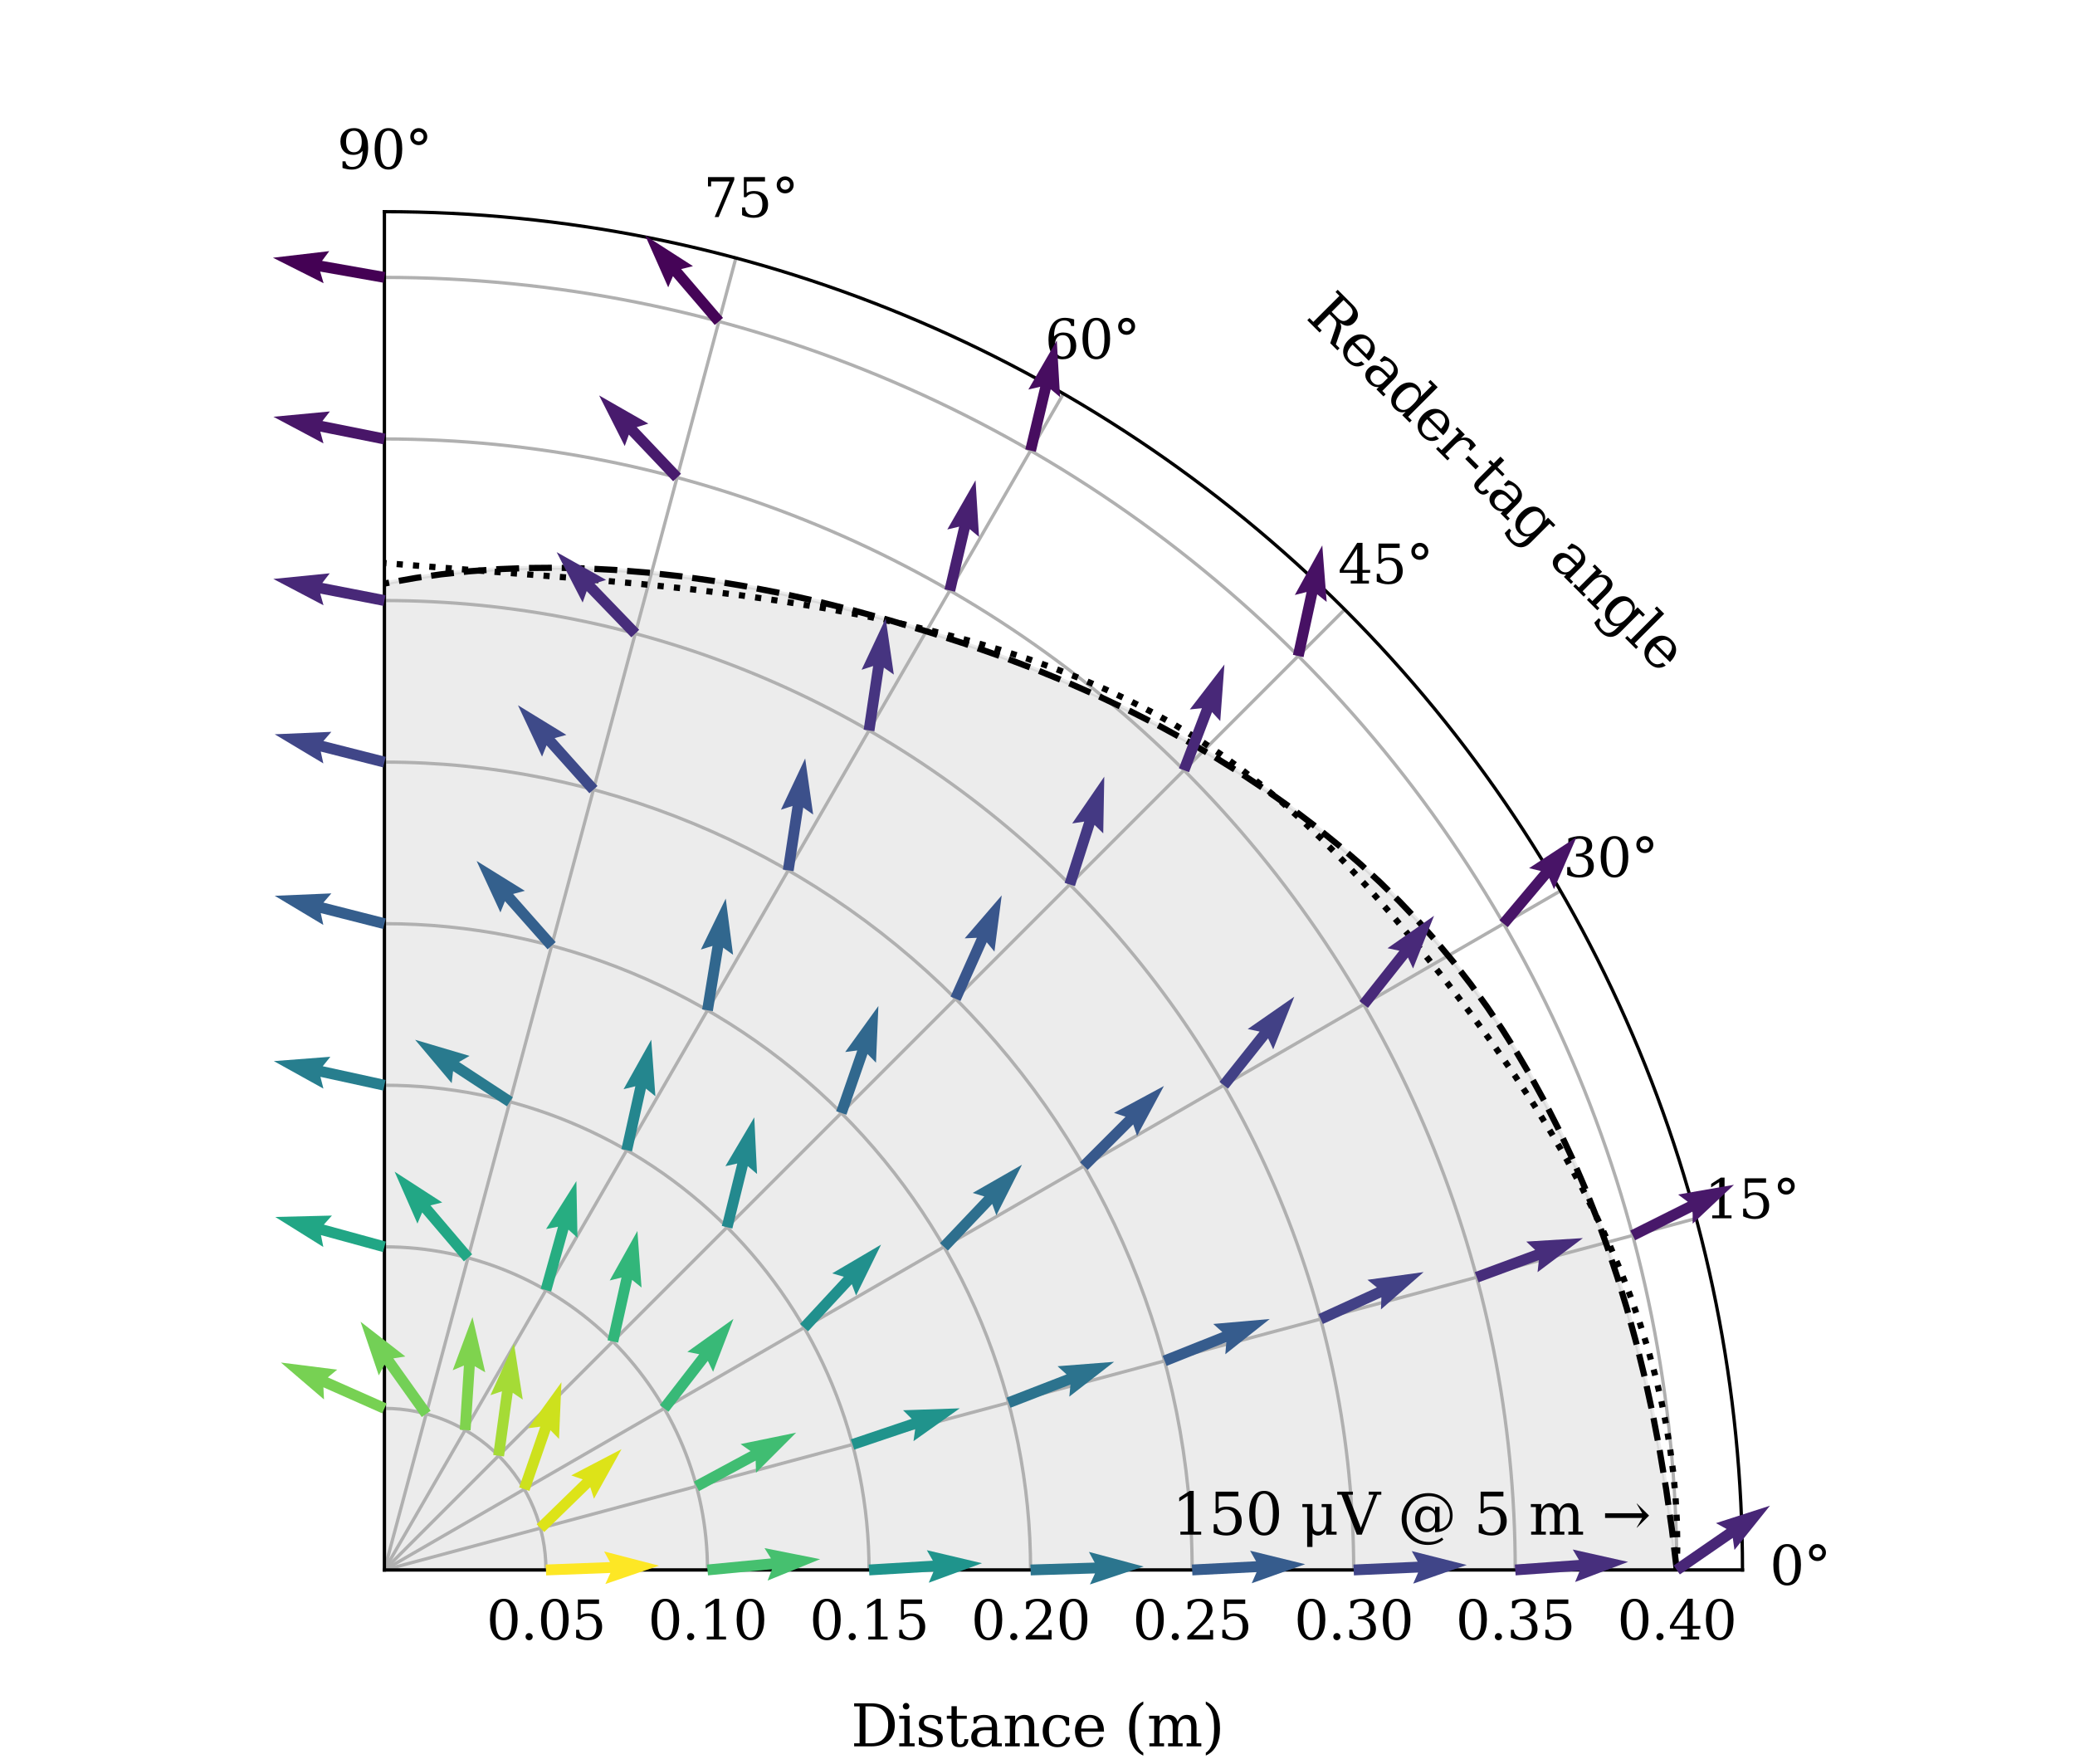 <?xml version="1.0" encoding="utf-8" standalone="no"?>
<!DOCTYPE svg PUBLIC "-//W3C//DTD SVG 1.1//EN"
  "http://www.w3.org/Graphics/SVG/1.1/DTD/svg11.dtd">
<svg xmlns:xlink="http://www.w3.org/1999/xlink" width="504pt" height="428.4pt" viewBox="0 0 504 428.4" xmlns="http://www.w3.org/2000/svg" version="1.1">
 <defs>
  <style type="text/css">*{stroke-linejoin: round; stroke-linecap: butt}</style>
 </defs>
 <g id="figure_1">
  <g id="patch_1">
   <path d="M 0 428.4 
L 504 428.4 
L 504 0 
L 0 0 
L 0 428.4 
z
" style="fill: none"/>
  </g>
  <g id="axes_1">
   <g id="patch_2">
    <path d="M 423.234 381.276 
C 423.234 293.823 388.456 209.863 326.618 148.024 
C 264.779 86.186 180.819 51.408 93.366 51.408 
L 93.366 381.276 
C 93.366 381.276 93.366 381.276 93.366 381.276 
C 93.366 381.276 93.366 381.276 93.366 381.276 
L 423.234 381.276 
z
" style="fill: none"/>
   </g>
   <g id="PolyCollection_1">
    <defs>
     <path id="m077f889577" d="M 407.274 -47.124 
L 93.366 -47.124 
L 93.366 -47.124 
L 93.366 -47.124 
L 93.366 -47.124 
L 93.366 -47.124 
L 93.366 -47.124 
L 93.366 -47.124 
L 93.366 -47.124 
L 93.366 -47.124 
L 93.366 -47.124 
L 93.366 -47.124 
L 93.366 -47.124 
L 93.366 -47.124 
L 93.366 -47.124 
L 93.366 -47.124 
L 93.366 -47.124 
L 93.366 -47.124 
L 93.366 -47.124 
L 93.366 -47.124 
L 93.366 -47.124 
L 93.366 -47.124 
L 93.366 -47.124 
L 93.366 -47.124 
L 93.366 -47.124 
L 93.366 -47.124 
L 93.366 -47.124 
L 93.366 -47.124 
L 93.366 -47.124 
L 93.366 -47.124 
L 93.366 -47.124 
L 93.366 -47.124 
L 93.366 -47.124 
L 93.366 -47.124 
L 93.366 -47.124 
L 93.366 -47.124 
L 93.366 -47.124 
L 93.366 -47.124 
L 93.366 -47.124 
L 93.366 -47.124 
L 93.366 -47.124 
L 93.366 -47.124 
L 93.366 -47.124 
L 93.366 -47.124 
L 93.366 -47.124 
L 93.366 -47.124 
L 93.366 -47.124 
L 93.366 -47.124 
L 93.366 -47.124 
L 93.366 -47.124 
L 93.366 -47.124 
L 93.366 -47.124 
L 93.366 -47.124 
L 93.366 -47.124 
L 93.366 -47.124 
L 93.366 -47.124 
L 93.366 -47.124 
L 93.366 -47.124 
L 93.366 -47.124 
L 93.366 -47.124 
L 93.366 -47.124 
L 93.366 -47.124 
L 93.366 -47.124 
L 93.366 -47.124 
L 93.366 -47.124 
L 93.366 -47.124 
L 93.366 -47.124 
L 93.366 -47.124 
L 93.366 -47.124 
L 93.366 -47.124 
L 93.366 -47.124 
L 93.366 -47.124 
L 93.366 -47.124 
L 93.366 -47.124 
L 93.366 -47.124 
L 93.366 -47.124 
L 93.366 -47.124 
L 93.366 -47.124 
L 93.366 -47.124 
L 93.366 -47.124 
L 93.366 -47.124 
L 93.366 -47.124 
L 93.366 -47.124 
L 93.366 -47.124 
L 93.366 -47.124 
L 93.366 -47.124 
L 93.366 -47.124 
L 93.366 -47.124 
L 93.366 -47.124 
L 93.366 -47.124 
L 93.366 -47.124 
L 93.366 -47.124 
L 93.366 -47.124 
L 93.366 -47.124 
L 93.366 -47.124 
L 93.366 -47.124 
L 93.366 -47.124 
L 93.366 -47.124 
L 93.366 -47.124 
L 93.366 -47.124 
L 93.366 -47.124 
L 93.366 -47.124 
L 93.366 -47.124 
L 93.366 -47.124 
L 93.366 -47.124 
L 93.366 -47.124 
L 93.366 -47.124 
L 93.366 -47.124 
L 93.366 -47.124 
L 93.366 -47.124 
L 93.366 -47.124 
L 93.366 -47.124 
L 93.366 -47.124 
L 93.366 -47.124 
L 93.366 -47.124 
L 93.366 -47.124 
L 93.366 -47.124 
L 93.366 -47.124 
L 93.366 -47.124 
L 93.366 -47.124 
L 93.366 -47.124 
L 93.366 -47.124 
L 93.366 -47.124 
L 93.366 -47.124 
L 93.366 -47.124 
L 93.366 -47.124 
L 93.366 -47.124 
L 93.366 -47.124 
L 93.366 -47.124 
L 93.366 -47.124 
L 93.366 -47.124 
L 93.366 -47.124 
L 93.366 -47.124 
L 93.366 -47.124 
L 93.366 -47.124 
L 93.366 -47.124 
L 93.366 -47.124 
L 93.366 -47.124 
L 93.366 -47.124 
L 93.366 -47.124 
L 93.366 -47.124 
L 93.366 -47.124 
L 93.366 -47.124 
L 93.366 -47.124 
L 93.366 -47.124 
L 93.366 -47.124 
L 93.366 -47.124 
L 93.366 -47.124 
L 93.366 -47.124 
L 93.366 -47.124 
L 93.366 -47.124 
L 93.366 -47.124 
L 93.366 -47.124 
L 93.366 -47.124 
L 93.366 -47.124 
L 93.366 -47.124 
L 93.366 -47.124 
L 93.366 -47.124 
L 93.366 -47.124 
L 93.366 -47.124 
L 93.366 -47.124 
L 93.366 -47.124 
L 93.366 -47.124 
L 93.366 -47.124 
L 93.366 -47.124 
L 93.366 -47.124 
L 93.366 -47.124 
L 93.366 -47.124 
L 93.366 -47.124 
L 93.366 -47.124 
L 93.366 -47.124 
L 93.366 -47.124 
L 93.366 -47.124 
L 93.366 -47.124 
L 93.366 -47.124 
L 93.366 -47.124 
L 93.366 -47.124 
L 93.366 -47.124 
L 93.366 -47.124 
L 93.366 -47.124 
L 93.366 -47.124 
L 93.366 -47.124 
L 93.366 -47.124 
L 93.366 -47.124 
L 93.366 -47.124 
L 93.366 -47.124 
L 93.366 -47.124 
L 93.366 -47.124 
L 93.366 -47.124 
L 93.366 -47.124 
L 93.366 -47.124 
L 93.366 -47.124 
L 93.366 -47.124 
L 93.366 -47.124 
L 93.366 -47.124 
L 93.366 -47.124 
L 93.366 -47.124 
L 93.366 -47.124 
L 93.366 -47.124 
L 93.366 -47.124 
L 93.366 -47.124 
L 93.366 -47.124 
L 93.366 -47.124 
L 93.366 -47.124 
L 93.366 -47.124 
L 93.366 -47.124 
L 93.366 -47.124 
L 93.366 -47.124 
L 93.366 -47.124 
L 93.366 -47.124 
L 93.366 -47.124 
L 93.366 -47.124 
L 93.366 -47.124 
L 93.366 -47.124 
L 93.366 -47.124 
L 93.366 -47.124 
L 93.366 -47.124 
L 93.366 -47.124 
L 93.366 -47.124 
L 93.366 -47.124 
L 93.366 -47.124 
L 93.366 -47.124 
L 93.366 -47.124 
L 93.366 -47.124 
L 93.366 -47.124 
L 93.366 -47.124 
L 93.366 -47.124 
L 93.366 -47.124 
L 93.366 -47.124 
L 93.366 -47.124 
L 93.366 -47.124 
L 93.366 -47.124 
L 93.366 -47.124 
L 93.366 -47.124 
L 93.366 -47.124 
L 93.366 -47.124 
L 93.366 -47.124 
L 93.366 -47.124 
L 93.366 -47.124 
L 93.366 -47.124 
L 93.366 -47.124 
L 93.366 -47.124 
L 93.366 -47.124 
L 93.366 -47.124 
L 93.366 -47.124 
L 93.366 -47.124 
L 93.366 -47.124 
L 93.366 -47.124 
L 93.366 -47.124 
L 93.366 -47.124 
L 93.366 -47.124 
L 93.366 -47.124 
L 93.366 -47.124 
L 93.366 -47.124 
L 93.366 -47.124 
L 93.366 -47.124 
L 93.366 -47.124 
L 93.366 -47.124 
L 93.366 -47.124 
L 93.366 -47.124 
L 93.366 -47.124 
L 93.366 -47.124 
L 93.366 -47.124 
L 93.366 -47.124 
L 93.366 -47.124 
L 93.366 -47.124 
L 93.366 -47.124 
L 93.366 -47.124 
L 93.366 -47.124 
L 93.366 -47.124 
L 93.366 -47.124 
L 93.366 -47.124 
L 93.366 -47.124 
L 93.366 -47.124 
L 93.366 -47.124 
L 93.366 -47.124 
L 93.366 -47.124 
L 93.366 -47.124 
L 93.366 -47.124 
L 93.366 -47.124 
L 93.366 -47.124 
L 93.366 -47.124 
L 93.366 -47.124 
L 93.366 -47.124 
L 93.366 -47.124 
L 93.366 -47.124 
L 93.366 -47.124 
L 93.366 -47.124 
L 93.366 -47.124 
L 93.366 -47.124 
L 93.366 -47.124 
L 93.366 -47.124 
L 93.366 -47.124 
L 93.366 -47.124 
L 93.366 -47.124 
L 93.366 -47.124 
L 93.366 -47.124 
L 93.366 -47.124 
L 93.366 -47.124 
L 93.366 -47.124 
L 93.366 -47.124 
L 93.366 -47.124 
L 93.366 -47.124 
L 93.366 -47.124 
L 93.366 -47.124 
L 93.366 -47.124 
L 93.366 -47.124 
L 93.366 -47.124 
L 93.366 -47.124 
L 93.366 -47.124 
L 93.366 -47.124 
L 93.366 -47.124 
L 93.366 -47.124 
L 93.366 -47.124 
L 93.366 -47.124 
L 93.366 -47.124 
L 93.366 -47.124 
L 93.366 -47.124 
L 93.366 -47.124 
L 93.366 -47.124 
L 93.366 -47.124 
L 93.366 -47.124 
L 93.366 -47.124 
L 93.366 -47.124 
L 93.366 -47.124 
L 93.366 -47.124 
L 93.366 -47.124 
L 93.366 -47.124 
L 93.366 -47.124 
L 93.366 -47.124 
L 93.366 -47.124 
L 93.366 -47.124 
L 93.366 -47.124 
L 93.366 -47.124 
L 93.366 -47.124 
L 93.366 -47.124 
L 93.366 -47.124 
L 93.366 -47.124 
L 93.366 -47.124 
L 93.366 -47.124 
L 93.366 -47.124 
L 93.366 -47.124 
L 93.366 -47.124 
L 93.366 -47.124 
L 93.366 -47.124 
L 93.366 -47.124 
L 93.366 -47.124 
L 93.366 -47.124 
L 93.366 -47.124 
L 93.366 -47.124 
L 93.366 -47.124 
L 93.366 -47.124 
L 93.366 -47.124 
L 93.366 -47.124 
L 93.366 -47.124 
L 93.366 -47.124 
L 93.366 -47.124 
L 93.366 -47.124 
L 93.366 -47.124 
L 93.366 -47.124 
L 93.366 -47.124 
L 93.366 -47.124 
L 93.366 -47.124 
L 93.366 -47.124 
L 93.366 -47.124 
L 93.366 -47.124 
L 93.366 -47.124 
L 93.366 -47.124 
L 93.366 -47.124 
L 93.366 -47.124 
L 93.366 -47.124 
L 93.366 -47.124 
L 93.366 -47.124 
L 93.366 -47.124 
L 93.366 -47.124 
L 93.366 -47.124 
L 93.366 -47.124 
L 93.366 -47.124 
L 93.366 -47.124 
L 93.366 -47.124 
L 93.366 -47.124 
L 93.366 -47.124 
L 93.366 -47.124 
L 93.366 -47.124 
L 93.366 -47.124 
L 93.366 -47.124 
L 93.366 -47.124 
L 93.366 -47.124 
L 93.366 -47.124 
L 93.366 -47.124 
L 93.366 -47.124 
L 93.366 -47.124 
L 93.366 -47.124 
L 93.366 -47.124 
L 93.366 -47.124 
L 93.366 -47.124 
L 93.366 -47.124 
L 93.366 -47.124 
L 93.366 -47.124 
L 93.366 -47.124 
L 93.366 -47.124 
L 93.366 -47.124 
L 93.366 -47.124 
L 93.366 -47.124 
L 93.366 -47.124 
L 93.366 -47.124 
L 93.366 -47.124 
L 93.366 -47.124 
L 93.366 -47.124 
L 93.366 -47.124 
L 93.366 -47.124 
L 93.366 -47.124 
L 93.366 -47.124 
L 93.366 -47.124 
L 93.366 -47.124 
L 93.366 -47.124 
L 93.366 -47.124 
L 93.366 -47.124 
L 93.366 -47.124 
L 93.366 -47.124 
L 93.366 -47.124 
L 93.366 -47.124 
L 93.366 -47.124 
L 93.366 -47.124 
L 93.366 -47.124 
L 93.366 -47.124 
L 93.366 -47.124 
L 93.366 -47.124 
L 93.366 -47.124 
L 93.366 -47.124 
L 93.366 -47.124 
L 93.366 -47.124 
L 93.366 -47.124 
L 93.366 -47.124 
L 93.366 -47.124 
L 93.366 -47.124 
L 93.366 -47.124 
L 93.366 -47.124 
L 93.366 -47.124 
L 93.366 -47.124 
L 93.366 -47.124 
L 93.366 -47.124 
L 93.366 -47.124 
L 93.366 -47.124 
L 93.366 -47.124 
L 93.366 -47.124 
L 93.366 -47.124 
L 93.366 -47.124 
L 93.366 -47.124 
L 93.366 -47.124 
L 93.366 -47.124 
L 93.366 -47.124 
L 93.366 -47.124 
L 93.366 -47.124 
L 93.366 -47.124 
L 93.366 -47.124 
L 93.366 -47.124 
L 93.366 -47.124 
L 93.366 -47.124 
L 93.366 -47.124 
L 93.366 -47.124 
L 93.366 -47.124 
L 93.366 -47.124 
L 93.366 -47.124 
L 93.366 -47.124 
L 93.366 -47.124 
L 93.366 -47.124 
L 93.366 -47.124 
L 93.366 -47.124 
L 93.366 -47.124 
L 93.366 -47.124 
L 93.366 -47.124 
L 93.366 -47.124 
L 93.366 -47.124 
L 93.366 -47.124 
L 93.366 -47.124 
L 93.366 -47.124 
L 93.366 -47.124 
L 93.366 -47.124 
L 93.366 -47.124 
L 93.366 -47.124 
L 93.366 -47.124 
L 93.366 -47.124 
L 93.366 -47.124 
L 93.366 -47.124 
L 93.366 -47.124 
L 93.366 -47.124 
L 93.366 -47.124 
L 93.366 -47.124 
L 93.366 -47.124 
L 93.366 -47.124 
L 93.366 -47.124 
L 93.366 -47.124 
L 93.366 -47.124 
L 93.366 -47.124 
L 93.366 -47.124 
L 93.366 -47.124 
L 93.366 -47.124 
L 93.366 -47.124 
L 93.366 -47.124 
L 93.366 -47.124 
L 93.366 -286.672 
L 93.366 -286.672 
L 94.121 -286.823 
L 94.876 -286.971 
L 95.632 -287.115 
L 96.39 -287.257 
L 97.148 -287.395 
L 97.907 -287.53 
L 98.667 -287.663 
L 99.428 -287.792 
L 100.19 -287.918 
L 100.952 -288.04 
L 101.716 -288.16 
L 102.48 -288.277 
L 103.245 -288.391 
L 104.01 -288.501 
L 104.777 -288.609 
L 105.544 -288.713 
L 106.312 -288.815 
L 107.081 -288.913 
L 107.85 -289.009 
L 108.62 -289.101 
L 109.391 -289.19 
L 110.163 -289.277 
L 110.935 -289.36 
L 111.708 -289.441 
L 112.481 -289.518 
L 113.255 -289.593 
L 114.03 -289.664 
L 114.805 -289.733 
L 115.581 -289.799 
L 116.358 -289.862 
L 117.135 -289.922 
L 117.912 -289.979 
L 118.691 -290.033 
L 119.469 -290.084 
L 120.249 -290.133 
L 121.028 -290.178 
L 121.809 -290.221 
L 122.589 -290.261 
L 123.371 -290.298 
L 124.153 -290.332 
L 124.935 -290.363 
L 125.717 -290.392 
L 126.501 -290.417 
L 127.284 -290.44 
L 128.068 -290.461 
L 128.853 -290.478 
L 129.638 -290.493 
L 130.423 -290.505 
L 131.209 -290.514 
L 131.995 -290.52 
L 132.781 -290.524 
L 133.568 -290.525 
L 134.355 -290.523 
L 135.143 -290.519 
L 135.931 -290.512 
L 136.719 -290.502 
L 137.508 -290.49 
L 138.297 -290.474 
L 139.086 -290.457 
L 139.876 -290.436 
L 140.665 -290.413 
L 141.456 -290.388 
L 142.246 -290.36 
L 143.037 -290.329 
L 143.828 -290.295 
L 144.62 -290.259 
L 145.411 -290.221 
L 146.203 -290.18 
L 146.995 -290.136 
L 147.788 -290.09 
L 148.58 -290.041 
L 149.373 -289.99 
L 150.167 -289.936 
L 150.96 -289.88 
L 151.754 -289.821 
L 152.547 -289.76 
L 153.342 -289.696 
L 154.136 -289.63 
L 154.93 -289.561 
L 155.725 -289.49 
L 156.52 -289.417 
L 157.315 -289.341 
L 158.111 -289.262 
L 158.906 -289.182 
L 159.702 -289.098 
L 160.498 -289.013 
L 161.294 -288.925 
L 162.09 -288.835 
L 162.887 -288.742 
L 163.683 -288.647 
L 164.48 -288.55 
L 165.277 -288.45 
L 166.074 -288.348 
L 166.872 -288.244 
L 167.669 -288.137 
L 168.467 -288.028 
L 169.265 -287.917 
L 170.062 -287.803 
L 170.861 -287.687 
L 171.659 -287.569 
L 172.457 -287.449 
L 173.256 -287.327 
L 174.055 -287.202 
L 174.853 -287.075 
L 175.652 -286.946 
L 176.452 -286.814 
L 177.251 -286.681 
L 178.05 -286.545 
L 178.85 -286.407 
L 179.65 -286.267 
L 180.45 -286.124 
L 181.25 -285.98 
L 182.05 -285.833 
L 182.85 -285.684 
L 183.651 -285.533 
L 184.451 -285.38 
L 185.252 -285.225 
L 186.053 -285.068 
L 186.854 -284.909 
L 187.655 -284.747 
L 188.457 -284.584 
L 189.258 -284.418 
L 190.06 -284.25 
L 190.862 -284.08 
L 191.664 -283.909 
L 192.466 -283.735 
L 193.268 -283.559 
L 194.071 -283.381 
L 194.873 -283.201 
L 195.676 -283.019 
L 196.479 -282.835 
L 197.282 -282.649 
L 198.086 -282.461 
L 198.889 -282.271 
L 199.693 -282.079 
L 200.497 -281.885 
L 201.301 -281.689 
L 202.105 -281.491 
L 202.909 -281.291 
L 203.714 -281.09 
L 204.519 -280.886 
L 205.324 -280.68 
L 206.129 -280.473 
L 206.934 -280.263 
L 207.74 -280.052 
L 208.546 -279.838 
L 209.352 -279.623 
L 210.158 -279.406 
L 210.965 -279.187 
L 211.771 -278.966 
L 212.578 -278.743 
L 213.385 -278.518 
L 214.193 -278.292 
L 215.001 -278.063 
L 215.809 -277.833 
L 216.617 -277.601 
L 217.425 -277.367 
L 218.234 -277.131 
L 219.043 -276.893 
L 219.852 -276.654 
L 220.662 -276.412 
L 221.472 -276.169 
L 222.282 -275.924 
L 223.092 -275.677 
L 223.903 -275.429 
L 224.714 -275.178 
L 225.526 -274.926 
L 226.337 -274.672 
L 227.149 -274.416 
L 227.962 -274.158 
L 228.774 -273.898 
L 229.587 -273.637 
L 230.4 -273.373 
L 231.214 -273.108 
L 232.027 -272.84 
L 232.841 -272.571 
L 233.655 -272.299 
L 234.47 -272.026 
L 235.284 -271.751 
L 236.099 -271.473 
L 236.914 -271.193 
L 237.729 -270.912 
L 238.545 -270.628 
L 239.36 -270.342 
L 240.176 -270.054 
L 240.991 -269.764 
L 241.807 -269.471 
L 242.623 -269.176 
L 243.439 -268.88 
L 244.255 -268.58 
L 245.071 -268.279 
L 245.888 -267.975 
L 246.704 -267.669 
L 247.52 -267.361 
L 248.336 -267.05 
L 249.153 -266.737 
L 249.969 -266.422 
L 250.785 -266.104 
L 251.601 -265.784 
L 252.418 -265.461 
L 253.234 -265.136 
L 254.05 -264.808 
L 254.865 -264.478 
L 255.681 -264.146 
L 256.497 -263.811 
L 257.312 -263.473 
L 258.127 -263.133 
L 258.943 -262.79 
L 259.757 -262.445 
L 260.572 -262.097 
L 261.387 -261.747 
L 262.201 -261.394 
L 263.015 -261.038 
L 263.828 -260.68 
L 264.641 -260.319 
L 265.454 -259.955 
L 266.267 -259.588 
L 267.079 -259.219 
L 267.891 -258.847 
L 268.703 -258.473 
L 269.514 -258.095 
L 270.324 -257.715 
L 271.134 -257.332 
L 271.944 -256.947 
L 272.753 -256.558 
L 273.562 -256.167 
L 274.37 -255.772 
L 275.178 -255.375 
L 275.985 -254.975 
L 276.791 -254.572 
L 277.597 -254.167 
L 278.402 -253.758 
L 279.206 -253.347 
L 280.01 -252.932 
L 280.813 -252.515 
L 281.616 -252.094 
L 282.417 -251.671 
L 283.218 -251.245 
L 284.018 -250.815 
L 284.818 -250.383 
L 285.616 -249.947 
L 286.414 -249.509 
L 287.21 -249.068 
L 288.006 -248.623 
L 288.801 -248.176 
L 289.595 -247.725 
L 290.388 -247.272 
L 291.18 -246.815 
L 291.971 -246.355 
L 292.761 -245.892 
L 293.55 -245.426 
L 294.337 -244.957 
L 295.124 -244.485 
L 295.91 -244.009 
L 296.694 -243.531 
L 297.477 -243.049 
L 298.259 -242.564 
L 299.04 -242.076 
L 299.819 -241.584 
L 300.598 -241.09 
L 301.374 -240.592 
L 302.15 -240.091 
L 302.924 -239.587 
L 303.697 -239.08 
L 304.468 -238.569 
L 305.238 -238.055 
L 306.006 -237.538 
L 306.773 -237.018 
L 307.538 -236.494 
L 308.302 -235.967 
L 309.064 -235.437 
L 309.825 -234.904 
L 310.584 -234.367 
L 311.341 -233.827 
L 312.096 -233.283 
L 312.85 -232.737 
L 313.602 -232.187 
L 314.352 -231.633 
L 315.101 -231.077 
L 315.847 -230.517 
L 316.592 -229.954 
L 317.335 -229.387 
L 318.076 -228.817 
L 318.814 -228.244 
L 319.551 -227.667 
L 320.286 -227.087 
L 321.019 -226.504 
L 321.75 -225.917 
L 322.478 -225.327 
L 323.205 -224.734 
L 323.929 -224.137 
L 324.651 -223.537 
L 325.371 -222.934 
L 326.089 -222.327 
L 326.804 -221.717 
L 327.517 -221.104 
L 328.227 -220.487 
L 328.936 -219.867 
L 329.641 -219.243 
L 330.345 -218.616 
L 331.046 -217.986 
L 331.744 -217.352 
L 332.44 -216.716 
L 333.133 -216.075 
L 333.824 -215.432 
L 334.512 -214.785 
L 335.197 -214.134 
L 335.88 -213.481 
L 336.56 -212.824 
L 337.237 -212.164 
L 337.911 -211.5 
L 338.583 -210.833 
L 339.251 -210.163 
L 339.917 -209.489 
L 340.58 -208.812 
L 341.24 -208.132 
L 341.897 -207.449 
L 342.551 -206.762 
L 343.202 -206.072 
L 343.85 -205.379 
L 344.494 -204.682 
L 345.136 -203.982 
L 345.774 -203.279 
L 346.41 -202.573 
L 347.042 -201.864 
L 347.67 -201.151 
L 348.296 -200.435 
L 348.918 -199.715 
L 349.536 -198.993 
L 350.152 -198.267 
L 350.764 -197.539 
L 351.372 -196.807 
L 351.977 -196.071 
L 352.578 -195.333 
L 353.176 -194.592 
L 353.77 -193.847 
L 354.361 -193.1 
L 354.949 -192.349 
L 355.532 -191.595 
L 356.113 -190.839 
L 356.689 -190.079 
L 357.262 -189.316 
L 357.832 -188.551 
L 358.398 -187.783 
L 358.961 -187.011 
L 359.52 -186.237 
L 360.075 -185.461 
L 360.627 -184.681 
L 361.176 -183.899 
L 361.721 -183.114 
L 362.262 -182.326 
L 362.8 -181.535 
L 363.335 -180.742 
L 363.865 -179.947 
L 364.393 -179.148 
L 364.917 -178.348 
L 365.437 -177.544 
L 365.954 -176.738 
L 366.467 -175.93 
L 366.977 -175.119 
L 367.483 -174.306 
L 367.986 -173.49 
L 368.485 -172.672 
L 368.981 -171.851 
L 369.473 -171.028 
L 369.962 -170.203 
L 370.448 -169.376 
L 370.93 -168.546 
L 371.408 -167.714 
L 371.883 -166.88 
L 372.354 -166.043 
L 372.822 -165.204 
L 373.287 -164.364 
L 373.748 -163.521 
L 374.206 -162.676 
L 374.66 -161.828 
L 375.111 -160.979 
L 375.558 -160.128 
L 376.002 -159.275 
L 376.443 -158.419 
L 376.88 -157.562 
L 377.314 -156.703 
L 377.744 -155.842 
L 378.171 -154.979 
L 378.594 -154.114 
L 379.015 -153.247 
L 379.432 -152.378 
L 379.845 -151.507 
L 380.255 -150.635 
L 380.662 -149.761 
L 381.065 -148.885 
L 381.465 -148.007 
L 381.862 -147.128 
L 382.256 -146.246 
L 382.646 -145.364 
L 383.033 -144.479 
L 383.416 -143.593 
L 383.797 -142.705 
L 384.174 -141.816 
L 384.547 -140.925 
L 384.918 -140.032 
L 385.285 -139.138 
L 385.649 -138.242 
L 386.01 -137.345 
L 386.368 -136.446 
L 386.722 -135.546 
L 387.073 -134.644 
L 387.421 -133.741 
L 387.766 -132.836 
L 388.108 -131.93 
L 388.446 -131.023 
L 388.782 -130.114 
L 389.114 -129.203 
L 389.443 -128.292 
L 389.769 -127.379 
L 390.092 -126.465 
L 390.412 -125.549 
L 390.729 -124.632 
L 391.042 -123.714 
L 391.353 -122.795 
L 391.66 -121.874 
L 391.965 -120.952 
L 392.266 -120.029 
L 392.565 -119.105 
L 392.86 -118.179 
L 393.153 -117.252 
L 393.442 -116.325 
L 393.729 -115.396 
L 394.012 -114.465 
L 394.293 -113.534 
L 394.57 -112.602 
L 394.845 -111.668 
L 395.117 -110.734 
L 395.386 -109.798 
L 395.652 -108.862 
L 395.915 -107.924 
L 396.175 -106.985 
L 396.433 -106.045 
L 396.687 -105.104 
L 396.939 -104.163 
L 397.188 -103.22 
L 397.434 -102.276 
L 397.678 -101.331 
L 397.918 -100.386 
L 398.156 -99.439 
L 398.391 -98.491 
L 398.624 -97.543 
L 398.853 -96.593 
L 399.08 -95.643 
L 399.305 -94.692 
L 399.526 -93.74 
L 399.745 -92.787 
L 399.961 -91.833 
L 400.175 -90.878 
L 400.386 -89.922 
L 400.594 -88.966 
L 400.8 -88.009 
L 401.003 -87.051 
L 401.204 -86.092 
L 401.402 -85.132 
L 401.598 -84.171 
L 401.791 -83.21 
L 401.981 -82.248 
L 402.169 -81.285 
L 402.354 -80.321 
L 402.537 -79.357 
L 402.718 -78.392 
L 402.896 -77.426 
L 403.072 -76.459 
L 403.245 -75.491 
L 403.416 -74.523 
L 403.584 -73.554 
L 403.75 -72.584 
L 403.914 -71.614 
L 404.075 -70.643 
L 404.234 -69.671 
L 404.39 -68.698 
L 404.545 -67.725 
L 404.697 -66.751 
L 404.846 -65.776 
L 404.994 -64.8 
L 405.139 -63.824 
L 405.282 -62.847 
L 405.423 -61.87 
L 405.561 -60.891 
L 405.697 -59.913 
L 405.831 -58.933 
L 405.963 -57.953 
L 406.093 -56.972 
L 406.221 -55.99 
L 406.346 -55.007 
L 406.469 -54.024 
L 406.591 -53.041 
L 406.71 -52.056 
L 406.827 -51.071 
L 406.942 -50.085 
L 407.055 -49.099 
L 407.166 -48.112 
L 407.274 -47.124 
z
" style="stroke: #000000; stroke-opacity: 0.075"/>
    </defs>
    <g clip-path="url(#p968e7b7c2c)">
     <use xlink:href="#m077f889577" x="0" y="428.4" style="fill-opacity: 0.075; stroke: #000000; stroke-opacity: 0.075"/>
    </g>
   </g>
   <g id="matplotlib.axis_1">
    <g id="xtick_1">
     <g id="line2d_1">
      <path d="M 93.366 381.276 
L 423.234 381.276 
" clip-path="url(#p968e7b7c2c)" style="fill: none; stroke: #b0b0b0; stroke-width: 0.8; stroke-linecap: square"/>
     </g>
     <g id="text_1">
      <!-- 0° -->
      <g transform="translate(429.848 384.863) scale(0.13 -0.13)">
       <defs>
        <path id="DejaVuSerif-30" d="M 2034 219 
Q 2513 219 2750 744 
Q 2988 1269 2988 2328 
Q 2988 3391 2750 3916 
Q 2513 4441 2034 4441 
Q 1556 4441 1318 3916 
Q 1081 3391 1081 2328 
Q 1081 1269 1318 744 
Q 1556 219 2034 219 
z
M 2034 -91 
Q 1275 -91 848 546 
Q 422 1184 422 2328 
Q 422 3475 848 4112 
Q 1275 4750 2034 4750 
Q 2797 4750 3222 4112 
Q 3647 3475 3647 2328 
Q 3647 1184 3222 546 
Q 2797 -91 2034 -91 
z
" transform="scale(0.016)"/>
        <path id="DejaVuSerif-b0" d="M 1600 4319 
Q 1363 4319 1200 4155 
Q 1038 3991 1038 3750 
Q 1038 3513 1198 3353 
Q 1359 3194 1600 3194 
Q 1838 3194 2000 3355 
Q 2163 3516 2163 3750 
Q 2163 3984 1997 4151 
Q 1831 4319 1600 4319 
z
M 1600 4750 
Q 1800 4750 1984 4673 
Q 2169 4597 2303 4453 
Q 2447 4313 2519 4134 
Q 2591 3956 2591 3750 
Q 2591 3338 2302 3052 
Q 2013 2766 1594 2766 
Q 1172 2766 890 3047 
Q 609 3328 609 3750 
Q 609 4169 896 4459 
Q 1184 4750 1600 4750 
z
" transform="scale(0.016)"/>
       </defs>
       <use xlink:href="#DejaVuSerif-30"/>
       <use xlink:href="#DejaVuSerif-b0" x="63.623"/>
      </g>
     </g>
    </g>
    <g id="xtick_2">
     <g id="line2d_2">
      <path d="M 93.366 381.276 
L 411.994 295.9 
" clip-path="url(#p968e7b7c2c)" style="fill: none; stroke: #b0b0b0; stroke-width: 0.8; stroke-linecap: square"/>
     </g>
     <g id="text_2">
      <!-- 15° -->
      <g transform="translate(413.996 295.864) scale(0.13 -0.13)">
       <defs>
        <path id="DejaVuSerif-31" d="M 909 0 
L 909 331 
L 1722 331 
L 1722 4213 
L 781 3603 
L 781 4013 
L 1919 4750 
L 2350 4750 
L 2350 331 
L 3163 331 
L 3163 0 
L 909 0 
z
" transform="scale(0.016)"/>
        <path id="DejaVuSerif-35" d="M 3219 4666 
L 3219 4153 
L 1081 4153 
L 1081 2816 
Q 1244 2928 1461 2984 
Q 1678 3041 1947 3041 
Q 2703 3041 3140 2622 
Q 3578 2203 3578 1478 
Q 3578 738 3136 323 
Q 2694 -91 1894 -91 
Q 1572 -91 1234 -12 
Q 897 66 544 225 
L 544 1131 
L 897 1131 
Q 925 688 1179 453 
Q 1434 219 1894 219 
Q 2388 219 2653 544 
Q 2919 869 2919 1478 
Q 2919 2084 2655 2407 
Q 2391 2731 1894 2731 
Q 1613 2731 1398 2631 
Q 1184 2531 1019 2322 
L 750 2322 
L 750 4666 
L 3219 4666 
z
" transform="scale(0.016)"/>
       </defs>
       <use xlink:href="#DejaVuSerif-31"/>
       <use xlink:href="#DejaVuSerif-35" x="63.623"/>
       <use xlink:href="#DejaVuSerif-b0" x="127.246"/>
      </g>
     </g>
    </g>
    <g id="xtick_3">
     <g id="line2d_3">
      <path d="M 93.366 381.276 
L 379.04 216.342 
" clip-path="url(#p968e7b7c2c)" style="fill: none; stroke: #b0b0b0; stroke-width: 0.8; stroke-linecap: square"/>
     </g>
     <g id="text_3">
      <!-- 30° -->
      <g transform="translate(379.643 212.929) scale(0.13 -0.13)">
       <defs>
        <path id="DejaVuSerif-33" d="M 622 4469 
Q 988 4606 1323 4678 
Q 1659 4750 1953 4750 
Q 2638 4750 3022 4454 
Q 3406 4159 3406 3634 
Q 3406 3213 3140 2930 
Q 2875 2647 2388 2547 
Q 2963 2466 3280 2130 
Q 3597 1794 3597 1259 
Q 3597 606 3158 257 
Q 2719 -91 1894 -91 
Q 1528 -91 1179 -12 
Q 831 66 488 225 
L 488 1131 
L 838 1131 
Q 869 681 1141 450 
Q 1413 219 1906 219 
Q 2384 219 2661 495 
Q 2938 772 2938 1253 
Q 2938 1803 2653 2086 
Q 2369 2369 1819 2369 
L 1522 2369 
L 1522 2688 
L 1678 2688 
Q 2225 2688 2498 2914 
Q 2772 3141 2772 3597 
Q 2772 4006 2547 4223 
Q 2322 4441 1900 4441 
Q 1478 4441 1245 4241 
Q 1013 4041 972 3647 
L 622 3647 
L 622 4469 
z
" transform="scale(0.016)"/>
       </defs>
       <use xlink:href="#DejaVuSerif-33"/>
       <use xlink:href="#DejaVuSerif-30" x="63.623"/>
       <use xlink:href="#DejaVuSerif-b0" x="127.246"/>
      </g>
     </g>
    </g>
    <g id="xtick_4">
     <g id="line2d_4">
      <path d="M 93.366 381.276 
L 326.618 148.024 
" clip-path="url(#p968e7b7c2c)" style="fill: none; stroke: #b0b0b0; stroke-width: 0.8; stroke-linecap: square"/>
     </g>
     <g id="text_4">
      <!-- 45° -->
      <g transform="translate(324.996 141.712) scale(0.13 -0.13)">
       <defs>
        <path id="DejaVuSerif-34" d="M 2234 1581 
L 2234 4063 
L 641 1581 
L 2234 1581 
z
M 3609 0 
L 1484 0 
L 1484 331 
L 2234 331 
L 2234 1247 
L 197 1247 
L 197 1588 
L 2241 4750 
L 2859 4750 
L 2859 1581 
L 3750 1581 
L 3750 1247 
L 2859 1247 
L 2859 331 
L 3609 331 
L 3609 0 
z
" transform="scale(0.016)"/>
       </defs>
       <use xlink:href="#DejaVuSerif-34"/>
       <use xlink:href="#DejaVuSerif-35" x="63.623"/>
       <use xlink:href="#DejaVuSerif-b0" x="127.246"/>
      </g>
     </g>
    </g>
    <g id="xtick_5">
     <g id="line2d_5">
      <path d="M 93.366 381.276 
L 258.3 95.602 
" clip-path="url(#p968e7b7c2c)" style="fill: none; stroke: #b0b0b0; stroke-width: 0.8; stroke-linecap: square"/>
     </g>
     <g id="text_5">
      <!-- 60° -->
      <g transform="translate(253.779 87.065) scale(0.13 -0.13)">
       <defs>
        <path id="DejaVuSerif-36" d="M 2094 219 
Q 2534 219 2771 542 
Q 3009 866 3009 1472 
Q 3009 2078 2771 2401 
Q 2534 2725 2094 2725 
Q 1647 2725 1412 2412 
Q 1178 2100 1178 1509 
Q 1178 888 1415 553 
Q 1653 219 2094 219 
z
M 1075 2569 
Q 1288 2803 1556 2918 
Q 1825 3034 2163 3034 
Q 2859 3034 3264 2615 
Q 3669 2197 3669 1472 
Q 3669 763 3233 336 
Q 2797 -91 2069 -91 
Q 1278 -91 853 498 
Q 428 1088 428 2181 
Q 428 3406 931 4078 
Q 1434 4750 2350 4750 
Q 2597 4750 2869 4703 
Q 3141 4656 3425 4563 
L 3425 3794 
L 3072 3794 
Q 3034 4109 2831 4275 
Q 2628 4441 2284 4441 
Q 1678 4441 1381 3981 
Q 1084 3522 1075 2569 
z
" transform="scale(0.016)"/>
       </defs>
       <use xlink:href="#DejaVuSerif-36"/>
       <use xlink:href="#DejaVuSerif-30" x="63.623"/>
       <use xlink:href="#DejaVuSerif-b0" x="127.246"/>
      </g>
     </g>
    </g>
    <g id="xtick_6">
     <g id="line2d_6">
      <path d="M 93.366 381.276 
L 178.742 62.648 
" clip-path="url(#p968e7b7c2c)" style="fill: none; stroke: #b0b0b0; stroke-width: 0.8; stroke-linecap: square"/>
     </g>
     <g id="text_6">
      <!-- 75° -->
      <g transform="translate(170.844 52.712) scale(0.13 -0.13)">
       <defs>
        <path id="DejaVuSerif-37" d="M 3609 4347 
L 1784 0 
L 1319 0 
L 3059 4153 
L 903 4153 
L 903 3578 
L 538 3578 
L 538 4666 
L 3609 4666 
L 3609 4347 
z
" transform="scale(0.016)"/>
       </defs>
       <use xlink:href="#DejaVuSerif-37"/>
       <use xlink:href="#DejaVuSerif-35" x="63.623"/>
       <use xlink:href="#DejaVuSerif-b0" x="127.246"/>
      </g>
     </g>
    </g>
    <g id="xtick_7">
     <g id="line2d_7">
      <path d="M 93.366 381.276 
L 93.366 51.408 
" clip-path="url(#p968e7b7c2c)" style="fill: none; stroke: #b0b0b0; stroke-width: 0.8; stroke-linecap: square"/>
     </g>
     <g id="text_7">
      <!-- 90° -->
      <g transform="translate(81.845 40.995) scale(0.13 -0.13)">
       <defs>
        <path id="DejaVuSerif-39" d="M 2994 2091 
Q 2784 1856 2512 1740 
Q 2241 1625 1900 1625 
Q 1206 1625 804 2044 
Q 403 2463 403 3188 
Q 403 3897 839 4323 
Q 1275 4750 2003 4750 
Q 2794 4750 3217 4161 
Q 3641 3572 3641 2478 
Q 3641 1253 3137 581 
Q 2634 -91 1722 -91 
Q 1475 -91 1203 -44 
Q 931 3 647 97 
L 647 872 
L 997 872 
Q 1038 556 1241 387 
Q 1444 219 1784 219 
Q 2391 219 2687 676 
Q 2984 1134 2994 2091 
z
M 1978 4441 
Q 1534 4441 1298 4117 
Q 1063 3794 1063 3188 
Q 1063 2581 1298 2256 
Q 1534 1931 1978 1931 
Q 2422 1931 2658 2245 
Q 2894 2559 2894 3150 
Q 2894 3772 2656 4106 
Q 2419 4441 1978 4441 
z
" transform="scale(0.016)"/>
       </defs>
       <use xlink:href="#DejaVuSerif-39"/>
       <use xlink:href="#DejaVuSerif-30" x="63.623"/>
       <use xlink:href="#DejaVuSerif-b0" x="127.246"/>
      </g>
     </g>
    </g>
   </g>
   <g id="matplotlib.axis_2">
    <g id="ytick_1">
     <g id="line2d_8">
      <path d="M 132.605 381.276 
C 132.605 370.873 128.468 360.886 121.112 353.53 
C 113.756 346.174 103.769 342.037 93.366 342.037 
" clip-path="url(#p968e7b7c2c)" style="fill: none; stroke: #b0b0b0; stroke-width: 0.8; stroke-linecap: square"/>
     </g>
     <g id="text_8">
      <!-- 0.05 -->
      <g transform="translate(118.132 398.154) scale(0.13 -0.13)">
       <defs>
        <path id="DejaVuSerif-2e" d="M 603 325 
Q 603 500 722 622 
Q 841 744 1019 744 
Q 1191 744 1312 622 
Q 1434 500 1434 325 
Q 1434 153 1312 31 
Q 1191 -91 1019 -91 
Q 841 -91 722 29 
Q 603 150 603 325 
z
" transform="scale(0.016)"/>
       </defs>
       <use xlink:href="#DejaVuSerif-30"/>
       <use xlink:href="#DejaVuSerif-2e" x="63.623"/>
       <use xlink:href="#DejaVuSerif-30" x="95.41"/>
       <use xlink:href="#DejaVuSerif-35" x="159.033"/>
      </g>
     </g>
    </g>
    <g id="ytick_2">
     <g id="line2d_9">
      <path d="M 171.843 381.276 
C 171.843 360.471 163.569 340.496 148.858 325.784 
C 134.146 311.073 114.171 302.799 93.366 302.799 
" clip-path="url(#p968e7b7c2c)" style="fill: none; stroke: #b0b0b0; stroke-width: 0.8; stroke-linecap: square"/>
     </g>
     <g id="text_9">
      <!-- 0.10 -->
      <g transform="translate(157.37 398.154) scale(0.13 -0.13)">
       <use xlink:href="#DejaVuSerif-30"/>
       <use xlink:href="#DejaVuSerif-2e" x="63.623"/>
       <use xlink:href="#DejaVuSerif-31" x="95.41"/>
       <use xlink:href="#DejaVuSerif-30" x="159.033"/>
      </g>
     </g>
    </g>
    <g id="ytick_3">
     <g id="line2d_10">
      <path d="M 211.082 381.276 
C 211.082 350.068 198.671 320.106 176.604 298.038 
C 154.536 275.971 124.574 263.56 93.366 263.56 
" clip-path="url(#p968e7b7c2c)" style="fill: none; stroke: #b0b0b0; stroke-width: 0.8; stroke-linecap: square"/>
     </g>
     <g id="text_10">
      <!-- 0.15 -->
      <g transform="translate(196.609 398.154) scale(0.13 -0.13)">
       <use xlink:href="#DejaVuSerif-30"/>
       <use xlink:href="#DejaVuSerif-2e" x="63.623"/>
       <use xlink:href="#DejaVuSerif-31" x="95.41"/>
       <use xlink:href="#DejaVuSerif-35" x="159.033"/>
      </g>
     </g>
    </g>
    <g id="ytick_4">
     <g id="line2d_11">
      <path d="M 250.32 381.276 
C 250.32 339.665 233.773 299.716 204.349 270.293 
C 174.926 240.869 134.977 224.322 93.366 224.322 
" clip-path="url(#p968e7b7c2c)" style="fill: none; stroke: #b0b0b0; stroke-width: 0.8; stroke-linecap: square"/>
     </g>
     <g id="text_11">
      <!-- 0.20 -->
      <g transform="translate(235.848 398.154) scale(0.13 -0.13)">
       <defs>
        <path id="DejaVuSerif-32" d="M 819 3553 
L 469 3553 
L 469 4384 
Q 803 4563 1142 4656 
Q 1481 4750 1806 4750 
Q 2534 4750 2956 4397 
Q 3378 4044 3378 3438 
Q 3378 2753 2422 1800 
Q 2347 1728 2309 1691 
L 1131 513 
L 3078 513 
L 3078 1088 
L 3444 1088 
L 3444 0 
L 434 0 
L 434 341 
L 1850 1753 
Q 2319 2222 2519 2614 
Q 2719 3006 2719 3438 
Q 2719 3909 2473 4175 
Q 2228 4441 1797 4441 
Q 1350 4441 1106 4219 
Q 863 3997 819 3553 
z
" transform="scale(0.016)"/>
       </defs>
       <use xlink:href="#DejaVuSerif-30"/>
       <use xlink:href="#DejaVuSerif-2e" x="63.623"/>
       <use xlink:href="#DejaVuSerif-32" x="95.41"/>
       <use xlink:href="#DejaVuSerif-30" x="159.033"/>
      </g>
     </g>
    </g>
    <g id="ytick_5">
     <g id="line2d_12">
      <path d="M 289.559 381.276 
C 289.559 329.262 268.874 279.326 232.095 242.547 
C 195.316 205.768 145.38 185.083 93.366 185.083 
" clip-path="url(#p968e7b7c2c)" style="fill: none; stroke: #b0b0b0; stroke-width: 0.8; stroke-linecap: square"/>
     </g>
     <g id="text_12">
      <!-- 0.25 -->
      <g transform="translate(275.086 398.154) scale(0.13 -0.13)">
       <use xlink:href="#DejaVuSerif-30"/>
       <use xlink:href="#DejaVuSerif-2e" x="63.623"/>
       <use xlink:href="#DejaVuSerif-32" x="95.41"/>
       <use xlink:href="#DejaVuSerif-35" x="159.033"/>
      </g>
     </g>
    </g>
    <g id="ytick_6">
     <g id="line2d_13">
      <path d="M 328.797 381.276 
C 328.797 318.86 303.976 258.936 259.841 214.801 
C 215.706 170.666 155.782 145.845 93.366 145.845 
" clip-path="url(#p968e7b7c2c)" style="fill: none; stroke: #b0b0b0; stroke-width: 0.8; stroke-linecap: square"/>
     </g>
     <g id="text_13">
      <!-- 0.30 -->
      <g transform="translate(314.325 398.154) scale(0.13 -0.13)">
       <use xlink:href="#DejaVuSerif-30"/>
       <use xlink:href="#DejaVuSerif-2e" x="63.623"/>
       <use xlink:href="#DejaVuSerif-33" x="95.41"/>
       <use xlink:href="#DejaVuSerif-30" x="159.033"/>
      </g>
     </g>
    </g>
    <g id="ytick_7">
     <g id="line2d_14">
      <path d="M 368.036 381.276 
C 368.036 308.457 339.078 238.546 287.587 187.055 
C 236.096 135.564 166.185 106.606 93.366 106.606 
" clip-path="url(#p968e7b7c2c)" style="fill: none; stroke: #b0b0b0; stroke-width: 0.8; stroke-linecap: square"/>
     </g>
     <g id="text_14">
      <!-- 0.35 -->
      <g transform="translate(353.563 398.154) scale(0.13 -0.13)">
       <use xlink:href="#DejaVuSerif-30"/>
       <use xlink:href="#DejaVuSerif-2e" x="63.623"/>
       <use xlink:href="#DejaVuSerif-33" x="95.41"/>
       <use xlink:href="#DejaVuSerif-35" x="159.033"/>
      </g>
     </g>
    </g>
    <g id="ytick_8">
     <g id="line2d_15">
      <path d="M 407.274 381.276 
C 407.274 298.054 374.179 218.156 315.333 159.309 
C 256.486 100.463 176.588 67.368 93.366 67.368 
" clip-path="url(#p968e7b7c2c)" style="fill: none; stroke: #b0b0b0; stroke-width: 0.8; stroke-linecap: square"/>
     </g>
     <g id="text_15">
      <!-- 0.40 -->
      <g transform="translate(392.802 398.154) scale(0.13 -0.13)">
       <use xlink:href="#DejaVuSerif-30"/>
       <use xlink:href="#DejaVuSerif-2e" x="63.623"/>
       <use xlink:href="#DejaVuSerif-34" x="95.41"/>
       <use xlink:href="#DejaVuSerif-30" x="159.033"/>
      </g>
     </g>
    </g>
   </g>
   <g id="line2d_16">
    <path d="M 407.274 381.276 
L 407.406 375.344 
L 407.302 369.412 
L 406.968 363.488 
L 406.411 357.581 
L 405.639 351.698 
L 404.659 345.847 
L 403.479 340.035 
L 402.107 334.267 
L 400.275 327.602 
L 398.205 321.014 
L 395.911 314.509 
L 393.406 308.093 
L 390.703 301.772 
L 387.817 295.549 
L 384.31 288.562 
L 380.601 281.71 
L 376.708 274.994 
L 372.651 268.415 
L 367.914 261.173 
L 363.021 254.096 
L 357.428 246.415 
L 351.127 238.173 
L 344.116 229.402 
L 338.156 222.271 
L 332.053 215.325 
L 326.411 209.254 
L 321.259 204.021 
L 315.963 198.962 
L 311.202 194.692 
L 306.315 190.585 
L 301.296 186.656 
L 296.142 182.92 
L 290.847 179.395 
L 285.421 176.086 
L 279.88 172.991 
L 274.243 170.103 
L 268.524 167.417 
L 262.741 164.923 
L 256.07 162.3 
L 249.355 159.904 
L 242.614 157.72 
L 235.022 155.494 
L 226.601 153.277 
L 218.22 151.295 
L 209.061 149.36 
L 199.975 147.658 
L 190.153 146.042 
L 179.625 144.538 
L 168.42 143.161 
L 155.777 141.835 
L 140.188 140.443 
L 115.589 138.518 
L 93.366 136.746 
L 93.366 136.746 
" clip-path="url(#p968e7b7c2c)" style="fill: none; stroke-dasharray: 1.5,2.475; stroke-dashoffset: 0; stroke: #000000; stroke-width: 1.5"/>
   </g>
   <g id="line2d_17">
    <path d="M 407.274 381.276 
L 406.093 371.428 
L 404.697 361.649 
L 403.072 351.941 
L 401.402 343.268 
L 399.526 334.66 
L 397.434 326.124 
L 395.117 317.666 
L 392.86 310.221 
L 390.412 302.851 
L 387.766 295.564 
L 384.918 288.368 
L 381.862 281.272 
L 378.594 274.286 
L 375.111 267.421 
L 371.883 261.52 
L 368.485 255.728 
L 364.917 250.052 
L 361.176 244.501 
L 357.262 239.084 
L 353.176 233.808 
L 348.918 228.685 
L 344.494 223.718 
L 339.917 218.911 
L 335.197 214.266 
L 330.345 209.784 
L 325.371 205.466 
L 319.551 200.733 
L 313.602 196.213 
L 307.538 191.906 
L 301.374 187.808 
L 295.124 183.915 
L 288.801 180.224 
L 281.616 176.306 
L 274.37 172.628 
L 267.079 169.181 
L 259.757 165.955 
L 251.601 162.616 
L 243.439 159.52 
L 234.47 156.374 
L 225.526 153.474 
L 215.809 150.567 
L 206.934 148.137 
L 198.086 145.939 
L 189.258 143.982 
L 181.25 142.42 
L 173.256 141.073 
L 165.277 139.95 
L 157.315 139.059 
L 149.373 138.41 
L 142.246 138.04 
L 135.143 137.881 
L 128.068 137.939 
L 121.028 138.222 
L 114.03 138.736 
L 107.081 139.487 
L 100.952 140.36 
L 94.876 141.429 
L 93.366 141.728 
L 93.366 141.728 
" clip-path="url(#p968e7b7c2c)" style="fill: none; stroke-dasharray: 5.55,2.4; stroke-dashoffset: 0; stroke: #000000; stroke-width: 1.5"/>
   </g>
   <g id="patch_3">
    <path d="M 423.234 381.276 
C 423.234 293.823 388.456 209.863 326.618 148.024 
C 264.779 86.186 180.819 51.408 93.366 51.408 
" style="fill: none; stroke: #000000; stroke-width: 0.8; stroke-linejoin: miter; stroke-linecap: square"/>
   </g>
   <g id="patch_4">
    <path d="M 93.366 381.276 
L 423.234 381.276 
" style="fill: none; stroke: #000000; stroke-width: 0.8; stroke-linejoin: miter; stroke-linecap: square"/>
   </g>
   <g id="patch_5">
    <path d="M 93.366 381.276 
L 93.366 51.408 
" style="fill: none; stroke: #000000; stroke-width: 0.8; stroke-linejoin: miter; stroke-linecap: square"/>
   </g>
   <g id="Quiver_1">
    <path d="M 132.555 379.957 
L 148.157 379.368 
L 146.739 376.781 
L 160.074 380.238 
L 147.038 384.692 
L 148.257 382.005 
L 132.654 382.595 
L 132.555 379.957 
" style="fill: #fde725"/>
    <path d="M 171.717 379.963 
L 187.26 378.474 
L 185.695 375.973 
L 199.207 378.656 
L 186.45 383.854 
L 187.512 381.101 
L 171.969 382.589 
L 171.717 379.963 
" style="fill: #46c06f"/>
    <path d="M 211.003 379.959 
L 226.589 379.028 
L 225.115 376.473 
L 238.522 379.638 
L 225.586 384.376 
L 226.746 381.663 
L 211.16 382.593 
L 211.003 379.959 
" style="fill: #1f948c"/>
    <path d="M 250.28 379.957 
L 265.887 379.486 
L 264.489 376.888 
L 277.797 380.447 
L 264.727 384.802 
L 265.967 382.124 
L 250.36 382.595 
L 250.28 379.957 
" style="fill: #2b758e"/>
    <path d="M 289.492 379.958 
L 305.085 379.165 
L 303.634 376.597 
L 317.012 379.88 
L 304.036 384.503 
L 305.219 381.801 
L 289.626 382.594 
L 289.492 379.958 
" style="fill: #365c8d"/>
    <path d="M 328.739 379.958 
L 344.338 379.27 
L 342.903 376.691 
L 356.26 380.064 
L 343.252 384.601 
L 344.454 381.906 
L 328.855 382.594 
L 328.739 379.958 
" style="fill: #404588"/>
    <path d="M 367.942 379.96 
L 383.516 378.847 
L 382.012 376.309 
L 395.455 379.317 
L 382.576 384.206 
L 383.704 381.48 
L 368.13 382.592 
L 367.942 379.96 
" style="fill: #472f7d"/>
    <path d="M 406.525 380.19 
L 419.379 371.325 
L 416.794 369.902 
L 429.904 365.67 
L 421.289 376.419 
L 420.877 373.498 
L 408.024 382.362 
L 406.525 380.19 
" style="fill: #482677"/>
    <path d="M 130.347 370.175 
L 141.533 359.282 
L 138.747 358.312 
L 150.961 351.942 
L 144.27 363.983 
L 143.374 361.172 
L 132.188 372.066 
L 130.347 370.175 
" style="fill: #dde318"/>
    <path d="M 168.544 359.803 
L 182.291 352.4 
L 179.878 350.702 
L 193.372 347.932 
L 183.631 357.673 
L 183.542 354.724 
L 169.795 362.126 
L 168.544 359.803 
" style="fill: #40bd72"/>
    <path d="M 206.649 349.559 
L 221.444 344.568 
L 219.35 342.49 
L 233.118 342.023 
L 221.88 349.991 
L 222.287 347.069 
L 207.492 352.059 
L 206.649 349.559 
" style="fill: #20938c"/>
    <path d="M 244.496 339.423 
L 259.056 333.784 
L 256.872 331.8 
L 270.606 330.726 
L 259.731 339.183 
L 260.009 336.245 
L 245.449 341.884 
L 244.496 339.423 
" style="fill: #2c738e"/>
    <path d="M 282.386 329.272 
L 296.892 323.496 
L 294.69 321.532 
L 308.413 320.329 
L 297.618 328.888 
L 297.868 325.948 
L 283.362 331.723 
L 282.386 329.272 
" style="fill: #365c8d"/>
    <path d="M 320.228 319.141 
L 334.433 312.662 
L 332.138 310.808 
L 345.785 308.934 
L 335.423 318.011 
L 335.528 315.063 
L 321.323 321.542 
L 320.228 319.141 
" style="fill: #424186"/>
    <path d="M 358.221 308.948 
L 372.872 303.55 
L 370.721 301.53 
L 384.471 300.683 
L 373.458 308.959 
L 373.784 306.027 
L 359.133 311.424 
L 358.221 308.948 
" style="fill: #472d7b"/>
    <path d="M 395.988 298.85 
L 409.954 291.868 
L 407.593 290.097 
L 421.165 287.737 
L 411.134 297.178 
L 411.134 294.228 
L 397.168 301.211 
L 395.988 298.85 
" style="fill: #48186a"/>
    <path d="M 126.101 361.224 
L 131.225 346.475 
L 128.299 346.855 
L 136.368 335.69 
L 135.777 349.453 
L 133.717 347.34 
L 128.594 362.09 
L 126.101 361.224 
" style="fill: #cde11d"/>
    <path d="M 160.286 341.23 
L 169.841 328.881 
L 166.946 328.31 
L 178.151 320.297 
L 173.207 333.155 
L 171.928 330.496 
L 162.373 342.845 
L 160.286 341.23 
" style="fill: #38b977"/>
    <path d="M 194.343 321.521 
L 204.961 310.073 
L 202.129 309.246 
L 214.004 302.264 
L 207.934 314.63 
L 206.896 311.868 
L 196.278 323.315 
L 194.343 321.521 
" style="fill: #21908d"/>
    <path d="M 228.336 301.89 
L 239.09 290.57 
L 236.268 289.709 
L 248.225 282.869 
L 242.007 295.162 
L 241.003 292.388 
L 230.249 303.708 
L 228.336 301.89 
" style="fill: #2e6f8e"/>
    <path d="M 262.341 282.247 
L 273.382 271.206 
L 270.582 270.273 
L 282.712 263.742 
L 276.181 275.871 
L 275.248 273.072 
L 264.207 284.113 
L 262.341 282.247 
" style="fill: #38598c"/>
    <path d="M 296.223 262.739 
L 305.947 250.522 
L 303.06 249.911 
L 314.374 242.052 
L 309.254 254.841 
L 308.011 252.165 
L 298.288 264.382 
L 296.223 262.739 
" style="fill: #424186"/>
    <path d="M 330.203 243.121 
L 339.906 230.888 
L 337.018 230.282 
L 348.319 222.403 
L 343.221 235.201 
L 341.973 232.528 
L 332.271 244.761 
L 330.203 243.121 
" style="fill: #482979"/>
    <path d="M 364.209 223.472 
L 374.267 211.529 
L 371.398 210.838 
L 382.925 203.295 
L 377.454 215.938 
L 376.285 213.229 
L 366.228 225.172 
L 364.209 223.472 
" style="fill: #481467"/>
    <path d="M 119.805 353.351 
L 121.924 337.882 
L 119.131 338.831 
L 124.844 326.296 
L 126.974 339.906 
L 124.539 338.24 
L 122.419 353.709 
L 119.805 353.351 
" style="fill: #a5db36"/>
    <path d="M 147.57 325.498 
L 150.957 310.256 
L 148.094 310.972 
L 154.821 298.95 
L 155.823 312.689 
L 153.533 310.829 
L 150.146 326.071 
L 147.57 325.498 
" style="fill: #32b67a"/>
    <path d="M 175.323 297.722 
L 179.073 282.565 
L 176.194 283.212 
L 183.206 271.354 
L 183.879 285.113 
L 181.635 283.199 
L 177.884 298.355 
L 175.323 297.722 
" style="fill: #23898e"/>
    <path d="M 203.103 269.86 
L 208.217 255.108 
L 205.291 255.49 
L 213.353 244.32 
L 212.771 258.083 
L 210.71 255.972 
L 205.596 270.725 
L 203.103 269.86 
" style="fill: #31688e"/>
    <path d="M 230.891 242.008 
L 237.26 227.753 
L 234.312 227.881 
L 243.309 217.449 
L 241.541 231.111 
L 239.669 228.83 
L 233.3 243.085 
L 230.891 242.008 
" style="fill: #39568c"/>
    <path d="M 258.584 214.399 
L 263.343 199.528 
L 260.428 199.98 
L 268.219 188.62 
L 267.968 202.393 
L 265.856 200.332 
L 261.098 215.203 
L 258.584 214.399 
" style="fill: #443983"/>
    <path d="M 286.354 186.584 
L 291.931 172 
L 288.995 172.29 
L 297.404 161.379 
L 296.389 175.117 
L 294.396 172.942 
L 288.819 187.526 
L 286.354 186.584 
" style="fill: #482878"/>
    <path d="M 314.043 159.029 
L 317.36 143.772 
L 314.501 144.5 
L 321.172 132.448 
L 322.237 146.182 
L 319.939 144.332 
L 316.622 159.59 
L 314.043 159.029 
" style="fill: #471164"/>
    <path d="M 111.669 347.209 
L 112.68 331.628 
L 109.961 332.774 
L 114.765 319.863 
L 117.861 333.286 
L 115.313 331.799 
L 114.302 347.38 
L 111.669 347.209 
" style="fill: #7fd34e"/>
    <path d="M 131.334 312.958 
L 135.533 297.92 
L 132.637 298.481 
L 139.998 286.837 
L 140.262 300.61 
L 138.075 298.629 
L 133.875 313.668 
L 131.334 312.958 
" style="fill: #27ad81"/>
    <path d="M 150.936 279.045 
L 154.323 263.803 
L 151.461 264.519 
L 158.187 252.497 
L 159.189 266.236 
L 156.899 264.376 
L 153.512 279.617 
L 150.936 279.045 
" style="fill: #24868e"/>
    <path d="M 170.541 245.137 
L 173.059 229.727 
L 170.242 230.604 
L 176.276 218.22 
L 178.055 231.881 
L 175.663 230.153 
L 173.145 245.562 
L 170.541 245.137 
" style="fill: #31678e"/>
    <path d="M 190.158 211.171 
L 192.491 195.732 
L 189.685 196.643 
L 195.571 184.188 
L 197.513 197.826 
L 195.101 196.127 
L 192.767 211.565 
L 190.158 211.171 
" style="fill: #3c508b"/>
    <path d="M 209.777 177.192 
L 212.077 161.749 
L 209.272 162.665 
L 215.131 150.197 
L 217.103 163.831 
L 214.687 162.137 
L 212.387 177.581 
L 209.777 177.192 
" style="fill: #463480"/>
    <path d="M 229.416 143.105 
L 232.964 127.9 
L 230.094 128.585 
L 236.947 116.635 
L 237.804 130.384 
L 235.534 128.499 
L 231.986 143.705 
L 229.416 143.105 
" style="fill: #482071"/>
    <path d="M 249.037 109.118 
L 252.653 93.929 
L 249.78 94.601 
L 256.687 82.682 
L 257.482 96.435 
L 255.22 94.54 
L 251.604 109.729 
L 249.037 109.118 
" style="fill: #470d60"/>
    <path d="M 102.447 344.14 
L 93.39 331.421 
L 92.006 334.027 
L 87.576 320.983 
L 98.454 329.435 
L 95.539 329.891 
L 104.596 342.609 
L 102.447 344.14 
" style="fill: #73d056"/>
    <path d="M 112.673 306.329 
L 102.545 294.445 
L 101.393 297.161 
L 95.847 284.551 
L 107.418 292.026 
L 104.554 292.734 
L 114.682 304.617 
L 112.673 306.329 
" style="fill: #22a785"/>
    <path d="M 123.11 268.675 
L 110.046 260.124 
L 109.705 263.055 
L 100.833 252.517 
L 114.041 256.431 
L 111.492 257.916 
L 124.556 266.467 
L 123.11 268.675 
" style="fill: #297a8e"/>
    <path d="M 133.001 230.545 
L 122.65 218.855 
L 121.549 221.592 
L 115.766 209.089 
L 127.477 216.344 
L 124.626 217.105 
L 134.977 228.795 
L 133.001 230.545 
" style="fill: #34608d"/>
    <path d="M 143.161 192.648 
L 132.75 181.012 
L 131.663 183.755 
L 125.815 171.282 
L 137.563 178.476 
L 134.717 179.252 
L 145.128 190.889 
L 143.161 192.648 
" style="fill: #3e4a89"/>
    <path d="M 153.351 154.783 
L 142.506 143.551 
L 141.524 146.333 
L 135.206 134.091 
L 147.219 140.834 
L 144.404 141.718 
L 155.249 152.95 
L 153.351 154.783 
" style="fill: #472d7b"/>
    <path d="M 163.499 116.874 
L 152.745 105.554 
L 151.741 108.328 
L 145.523 96.036 
L 157.48 102.876 
L 154.658 103.737 
L 165.412 115.056 
L 163.499 116.874 
" style="fill: #481b6d"/>
    <path d="M 173.61 78.922 
L 163.448 67.068 
L 162.303 69.787 
L 156.722 57.193 
L 168.314 64.635 
L 165.452 65.35 
L 175.613 77.205 
L 173.61 78.922 
" style="fill: #450457"/>
    <path d="M 92.832 343.244 
L 78.556 336.919 
L 78.693 339.866 
L 68.233 330.903 
L 81.9 332.628 
L 79.625 334.506 
L 93.9 340.831 
L 92.832 343.244 
" style="fill: #77d153"/>
    <path d="M 93.018 304.072 
L 77.958 299.951 
L 78.534 302.845 
L 66.851 295.545 
L 80.623 295.209 
L 78.654 297.406 
L 93.714 301.526 
L 93.018 304.072 
" style="fill: #21a685"/>
    <path d="M 93.085 264.849 
L 77.83 261.519 
L 78.556 264.379 
L 66.51 257.697 
L 80.245 256.644 
L 78.393 258.941 
L 93.647 262.271 
L 93.085 264.849 
" style="fill: #277e8e"/>
    <path d="M 93.041 225.601 
L 77.909 221.753 
L 78.537 224.636 
L 66.725 217.549 
L 80.488 216.963 
L 78.559 219.196 
L 93.691 223.043 
L 93.041 225.601 
" style="fill: #355e8d"/>
    <path d="M 93.041 186.362 
L 77.907 182.522 
L 78.537 185.405 
L 66.721 178.323 
L 80.484 177.731 
L 78.556 179.964 
L 93.691 183.804 
L 93.041 186.362 
" style="fill: #404688"/>
    <path d="M 93.114 147.14 
L 77.787 144.16 
L 78.579 147.002 
L 66.382 140.598 
L 80.09 139.231 
L 78.291 141.569 
L 93.618 144.549 
L 93.114 147.14 
" style="fill: #482878"/>
    <path d="M 93.107 107.9 
L 77.797 104.838 
L 78.573 107.684 
L 66.411 101.215 
L 80.126 99.921 
L 78.314 102.25 
L 93.625 105.312 
L 93.107 107.9 
" style="fill: #481668"/>
    <path d="M 93.137 68.667 
L 77.761 65.954 
L 78.601 68.782 
L 66.295 62.59 
L 79.977 60.985 
L 78.219 63.355 
L 93.595 66.068 
L 93.137 68.667 
" style="fill: #440154"/>
   </g>
  </g>
  <g id="text_16">
   <!-- Distance (m) -->
   <g transform="translate(206.674 424.116) scale(0.14 -0.14)">
    <defs>
     <path id="DejaVuSerif-44" d="M 1581 331 
L 2163 331 
Q 3072 331 3558 850 
Q 4044 1369 4044 2338 
Q 4044 3306 3559 3818 
Q 3075 4331 2163 4331 
L 1581 4331 
L 1581 331 
z
M 353 0 
L 353 331 
L 947 331 
L 947 4331 
L 353 4331 
L 353 4666 
L 2209 4666 
Q 3416 4666 4089 4050 
Q 4763 3434 4763 2338 
Q 4763 1238 4088 619 
Q 3413 0 2209 0 
L 353 0 
z
" transform="scale(0.016)"/>
     <path id="DejaVuSerif-69" d="M 622 4353 
Q 622 4497 726 4603 
Q 831 4709 978 4709 
Q 1122 4709 1226 4603 
Q 1331 4497 1331 4353 
Q 1331 4206 1228 4103 
Q 1125 4000 978 4000 
Q 831 4000 726 4103 
Q 622 4206 622 4353 
z
M 1356 331 
L 1900 331 
L 1900 0 
L 231 0 
L 231 331 
L 781 331 
L 781 2988 
L 231 2988 
L 231 3322 
L 1356 3322 
L 1356 331 
z
" transform="scale(0.016)"/>
     <path id="DejaVuSerif-73" d="M 359 184 
L 359 959 
L 691 959 
Q 703 588 923 403 
Q 1144 219 1575 219 
Q 1963 219 2166 364 
Q 2369 509 2369 788 
Q 2369 1006 2220 1140 
Q 2072 1275 1594 1428 
L 1178 1569 
Q 750 1706 558 1912 
Q 366 2119 366 2438 
Q 366 2894 700 3153 
Q 1034 3413 1625 3413 
Q 1888 3413 2178 3344 
Q 2469 3275 2778 3144 
L 2778 2419 
L 2447 2419 
Q 2434 2741 2221 2922 
Q 2009 3103 1644 3103 
Q 1281 3103 1095 2975 
Q 909 2847 909 2591 
Q 909 2381 1050 2254 
Q 1191 2128 1613 1997 
L 2069 1856 
Q 2541 1709 2748 1489 
Q 2956 1269 2956 922 
Q 2956 450 2595 179 
Q 2234 -91 1600 -91 
Q 1278 -91 972 -22 
Q 666 47 359 184 
z
" transform="scale(0.016)"/>
     <path id="DejaVuSerif-74" d="M 691 2988 
L 184 2988 
L 184 3322 
L 691 3322 
L 691 4353 
L 1269 4353 
L 1269 3322 
L 2350 3322 
L 2350 2988 
L 1269 2988 
L 1269 878 
Q 1269 456 1350 337 
Q 1431 219 1650 219 
Q 1875 219 1978 351 
Q 2081 484 2088 781 
L 2522 781 
Q 2497 328 2275 118 
Q 2053 -91 1600 -91 
Q 1103 -91 897 129 
Q 691 350 691 878 
L 691 2988 
z
" transform="scale(0.016)"/>
     <path id="DejaVuSerif-61" d="M 2547 1044 
L 2547 1747 
L 1806 1747 
Q 1378 1747 1168 1562 
Q 959 1378 959 997 
Q 959 650 1171 447 
Q 1384 244 1747 244 
Q 2106 244 2326 466 
Q 2547 688 2547 1044 
z
M 3122 2075 
L 3122 331 
L 3634 331 
L 3634 0 
L 2547 0 
L 2547 359 
Q 2356 128 2106 18 
Q 1856 -91 1522 -91 
Q 969 -91 644 203 
Q 319 497 319 997 
Q 319 1513 691 1797 
Q 1063 2081 1741 2081 
L 2547 2081 
L 2547 2309 
Q 2547 2688 2317 2895 
Q 2088 3103 1672 3103 
Q 1328 3103 1125 2947 
Q 922 2791 872 2484 
L 575 2484 
L 575 3156 
Q 875 3284 1158 3348 
Q 1441 3413 1709 3413 
Q 2400 3413 2761 3070 
Q 3122 2728 3122 2075 
z
" transform="scale(0.016)"/>
     <path id="DejaVuSerif-6e" d="M 263 0 
L 263 331 
L 781 331 
L 781 2988 
L 231 2988 
L 231 3322 
L 1356 3322 
L 1356 2731 
Q 1516 3069 1770 3241 
Q 2025 3413 2363 3413 
Q 2913 3413 3172 3097 
Q 3431 2781 3431 2113 
L 3431 331 
L 3944 331 
L 3944 0 
L 2356 0 
L 2356 331 
L 2853 331 
L 2853 1931 
Q 2853 2541 2703 2767 
Q 2553 2994 2175 2994 
Q 1775 2994 1565 2701 
Q 1356 2409 1356 1850 
L 1356 331 
L 1856 331 
L 1856 0 
L 263 0 
z
" transform="scale(0.016)"/>
     <path id="DejaVuSerif-63" d="M 3291 997 
Q 3169 466 2822 187 
Q 2475 -91 1925 -91 
Q 1200 -91 759 389 
Q 319 869 319 1663 
Q 319 2459 759 2936 
Q 1200 3413 1925 3413 
Q 2241 3413 2553 3339 
Q 2866 3266 3181 3116 
L 3181 2266 
L 2847 2266 
Q 2781 2703 2561 2903 
Q 2341 3103 1931 3103 
Q 1466 3103 1228 2742 
Q 991 2381 991 1663 
Q 991 944 1227 581 
Q 1463 219 1931 219 
Q 2303 219 2525 412 
Q 2747 606 2828 997 
L 3291 997 
z
" transform="scale(0.016)"/>
     <path id="DejaVuSerif-65" d="M 3469 1600 
L 991 1600 
L 991 1575 
Q 991 903 1244 561 
Q 1497 219 1991 219 
Q 2369 219 2611 417 
Q 2853 616 2950 1006 
L 3413 1006 
Q 3275 459 2904 184 
Q 2534 -91 1931 -91 
Q 1203 -91 761 389 
Q 319 869 319 1663 
Q 319 2450 753 2931 
Q 1188 3413 1894 3413 
Q 2647 3413 3050 2948 
Q 3453 2484 3469 1600 
z
M 2791 1931 
Q 2772 2513 2545 2808 
Q 2319 3103 1894 3103 
Q 1497 3103 1269 2806 
Q 1041 2509 991 1931 
L 2791 1931 
z
" transform="scale(0.016)"/>
     <path id="DejaVuSerif-20" transform="scale(0.016)"/>
     <path id="DejaVuSerif-28" d="M 2041 -997 
Q 1281 -656 893 83 
Q 506 822 506 1931 
Q 506 3044 893 3783 
Q 1281 4522 2041 4863 
L 2041 4556 
Q 1559 4225 1350 3623 
Q 1141 3022 1141 1931 
Q 1141 844 1350 242 
Q 1559 -359 2041 -691 
L 2041 -997 
z
" transform="scale(0.016)"/>
     <path id="DejaVuSerif-6d" d="M 3316 2675 
Q 3481 3041 3739 3227 
Q 3997 3413 4341 3413 
Q 4863 3413 5119 3089 
Q 5375 2766 5375 2113 
L 5375 331 
L 5894 331 
L 5894 0 
L 4300 0 
L 4300 331 
L 4800 331 
L 4800 2047 
Q 4800 2556 4650 2772 
Q 4500 2988 4153 2988 
Q 3769 2988 3567 2697 
Q 3366 2406 3366 1850 
L 3366 331 
L 3866 331 
L 3866 0 
L 2291 0 
L 2291 331 
L 2791 331 
L 2791 2069 
Q 2791 2566 2641 2777 
Q 2491 2988 2144 2988 
Q 1759 2988 1557 2697 
Q 1356 2406 1356 1850 
L 1356 331 
L 1856 331 
L 1856 0 
L 263 0 
L 263 331 
L 781 331 
L 781 2994 
L 231 2994 
L 231 3322 
L 1356 3322 
L 1356 2731 
Q 1516 3063 1762 3238 
Q 2009 3413 2322 3413 
Q 2709 3413 2968 3220 
Q 3228 3028 3316 2675 
z
" transform="scale(0.016)"/>
     <path id="DejaVuSerif-29" d="M 453 -997 
L 453 -691 
Q 934 -359 1145 242 
Q 1356 844 1356 1931 
Q 1356 3022 1145 3623 
Q 934 4225 453 4556 
L 453 4863 
Q 1216 4522 1603 3783 
Q 1991 3044 1991 1931 
Q 1991 822 1603 83 
Q 1216 -656 453 -997 
z
" transform="scale(0.016)"/>
    </defs>
    <use xlink:href="#DejaVuSerif-44"/>
    <use xlink:href="#DejaVuSerif-69" x="80.176"/>
    <use xlink:href="#DejaVuSerif-73" x="112.158"/>
    <use xlink:href="#DejaVuSerif-74" x="163.477"/>
    <use xlink:href="#DejaVuSerif-61" x="203.662"/>
    <use xlink:href="#DejaVuSerif-6e" x="263.281"/>
    <use xlink:href="#DejaVuSerif-63" x="327.686"/>
    <use xlink:href="#DejaVuSerif-65" x="383.691"/>
    <use xlink:href="#DejaVuSerif-20" x="442.871"/>
    <use xlink:href="#DejaVuSerif-28" x="474.658"/>
    <use xlink:href="#DejaVuSerif-6d" x="513.672"/>
    <use xlink:href="#DejaVuSerif-29" x="608.496"/>
   </g>
  </g>
  <g id="text_17">
   <!-- Reader-tag angle -->
   <g transform="translate(316.971 77.208) rotate(-315) scale(0.14 -0.14)">
    <defs>
     <path id="DejaVuSerif-52" d="M 3066 2316 
Q 3284 2256 3442 2114 
Q 3600 1972 3725 1716 
L 4403 331 
L 4972 331 
L 4972 0 
L 3872 0 
L 3144 1484 
Q 2934 1916 2759 2042 
Q 2584 2169 2278 2169 
L 1581 2169 
L 1581 331 
L 2241 331 
L 2241 0 
L 353 0 
L 353 331 
L 947 331 
L 947 4331 
L 353 4331 
L 353 4666 
L 2719 4666 
Q 3400 4666 3770 4341 
Q 4141 4016 4141 3419 
Q 4141 2938 3870 2661 
Q 3600 2384 3066 2316 
z
M 1581 2503 
L 2503 2503 
Q 2975 2503 3200 2726 
Q 3425 2950 3425 3419 
Q 3425 3888 3200 4109 
Q 2975 4331 2503 4331 
L 1581 4331 
L 1581 2503 
z
" transform="scale(0.016)"/>
     <path id="DejaVuSerif-64" d="M 3359 331 
L 3909 331 
L 3909 0 
L 2784 0 
L 2784 519 
Q 2616 206 2355 57 
Q 2094 -91 1709 -91 
Q 1097 -91 708 395 
Q 319 881 319 1663 
Q 319 2444 706 2928 
Q 1094 3413 1709 3413 
Q 2094 3413 2355 3264 
Q 2616 3116 2784 2803 
L 2784 4531 
L 2241 4531 
L 2241 4863 
L 3359 4863 
L 3359 331 
z
M 2784 1497 
L 2784 1825 
Q 2784 2422 2554 2737 
Q 2325 3053 1888 3053 
Q 1444 3053 1217 2703 
Q 991 2353 991 1663 
Q 991 975 1217 622 
Q 1444 269 1888 269 
Q 2325 269 2554 583 
Q 2784 897 2784 1497 
z
" transform="scale(0.016)"/>
     <path id="DejaVuSerif-72" d="M 3059 3328 
L 3059 2497 
L 2728 2497 
Q 2713 2744 2591 2866 
Q 2469 2988 2234 2988 
Q 1809 2988 1582 2694 
Q 1356 2400 1356 1850 
L 1356 331 
L 2022 331 
L 2022 0 
L 263 0 
L 263 331 
L 781 331 
L 781 2994 
L 231 2994 
L 231 3322 
L 1356 3322 
L 1356 2731 
Q 1525 3078 1790 3245 
Q 2056 3413 2438 3413 
Q 2578 3413 2733 3391 
Q 2888 3369 3059 3328 
z
" transform="scale(0.016)"/>
     <path id="DejaVuSerif-2d" d="M 281 1959 
L 1881 1959 
L 1881 1472 
L 281 1472 
L 281 1959 
z
" transform="scale(0.016)"/>
     <path id="DejaVuSerif-67" d="M 3359 2988 
L 3359 72 
Q 3359 -644 2965 -1033 
Q 2572 -1422 1844 -1422 
Q 1516 -1422 1216 -1362 
Q 916 -1303 641 -1184 
L 641 -488 
L 941 -488 
Q 997 -813 1206 -963 
Q 1416 -1113 1806 -1113 
Q 2313 -1113 2548 -827 
Q 2784 -541 2784 72 
L 2784 519 
Q 2616 206 2355 57 
Q 2094 -91 1709 -91 
Q 1097 -91 708 395 
Q 319 881 319 1663 
Q 319 2444 706 2928 
Q 1094 3413 1709 3413 
Q 2094 3413 2355 3264 
Q 2616 3116 2784 2803 
L 2784 3322 
L 3909 3322 
L 3909 2988 
L 3359 2988 
z
M 2784 1825 
Q 2784 2422 2554 2737 
Q 2325 3053 1888 3053 
Q 1444 3053 1217 2703 
Q 991 2353 991 1663 
Q 991 975 1217 622 
Q 1444 269 1888 269 
Q 2325 269 2554 583 
Q 2784 897 2784 1497 
L 2784 1825 
z
" transform="scale(0.016)"/>
     <path id="DejaVuSerif-6c" d="M 1313 331 
L 1856 331 
L 1856 0 
L 184 0 
L 184 331 
L 738 331 
L 738 4531 
L 184 4531 
L 184 4863 
L 1313 4863 
L 1313 331 
z
" transform="scale(0.016)"/>
    </defs>
    <use xlink:href="#DejaVuSerif-52"/>
    <use xlink:href="#DejaVuSerif-65" x="75.293"/>
    <use xlink:href="#DejaVuSerif-61" x="134.473"/>
    <use xlink:href="#DejaVuSerif-64" x="194.092"/>
    <use xlink:href="#DejaVuSerif-65" x="258.105"/>
    <use xlink:href="#DejaVuSerif-72" x="317.285"/>
    <use xlink:href="#DejaVuSerif-2d" x="365.088"/>
    <use xlink:href="#DejaVuSerif-74" x="398.877"/>
    <use xlink:href="#DejaVuSerif-61" x="439.062"/>
    <use xlink:href="#DejaVuSerif-67" x="498.682"/>
    <use xlink:href="#DejaVuSerif-20" x="562.695"/>
    <use xlink:href="#DejaVuSerif-61" x="594.482"/>
    <use xlink:href="#DejaVuSerif-6e" x="654.102"/>
    <use xlink:href="#DejaVuSerif-67" x="718.506"/>
    <use xlink:href="#DejaVuSerif-6c" x="782.52"/>
    <use xlink:href="#DejaVuSerif-65" x="814.502"/>
   </g>
  </g>
  <g id="text_18">
   <!-- 150 μV @ 5 m → -->
   <g transform="translate(284.674 372.708) scale(0.14 -0.14)">
    <defs>
     <path id="DejaVuSerif-3bc" d="M 2309 3322 
L 3384 3322 
L 3384 325 
L 3928 325 
L 3928 0 
L 2809 0 
L 2809 588 
Q 2647 256 2417 82 
Q 2188 -91 1906 -91 
Q 1728 -91 1581 -34 
Q 1434 22 1313 134 
L 1313 -1331 
L 738 -1331 
L 738 2988 
L 219 2988 
L 219 3322 
L 1313 3322 
L 1313 1388 
Q 1313 781 1463 556 
Q 1613 331 1991 331 
Q 2391 331 2600 625 
Q 2809 919 2809 1478 
L 2809 2988 
L 2309 2988 
L 2309 3322 
z
" transform="scale(0.016)"/>
     <path id="DejaVuSerif-56" d="M 1119 4331 
L 2497 750 
L 3872 4331 
L 3347 4331 
L 3347 4666 
L 4716 4666 
L 4716 4331 
L 4263 4331 
L 2597 0 
L 2059 0 
L 403 4331 
L -63 4331 
L -63 4666 
L 1638 4666 
L 1638 4331 
L 1119 4331 
z
" transform="scale(0.016)"/>
     <path id="DejaVuSerif-40" d="M 4044 775 
Q 3859 519 3629 394 
Q 3400 269 3109 269 
Q 2563 269 2222 659 
Q 1881 1050 1881 1678 
Q 1881 2306 2222 2695 
Q 2563 3084 3109 3084 
Q 3400 3084 3629 2959 
Q 3859 2834 4044 2578 
L 4044 3022 
L 4531 3022 
L 4531 609 
Q 5063 725 5356 1115 
Q 5650 1506 5650 2094 
Q 5650 2441 5544 2750 
Q 5438 3059 5228 3322 
Q 4897 3738 4420 3958 
Q 3944 4178 3384 4178 
Q 3103 4178 2828 4118 
Q 2553 4059 2284 3938 
Q 1653 3647 1303 3058 
Q 953 2469 953 1697 
Q 953 1175 1109 736 
Q 1266 297 1563 -25 
Q 1903 -397 2370 -592 
Q 2838 -788 3378 -788 
Q 3781 -788 4131 -669 
Q 4481 -550 4781 -313 
L 4947 -531 
Q 4609 -822 4181 -967 
Q 3753 -1113 3244 -1113 
Q 2672 -1113 2151 -905 
Q 1631 -697 1241 -313 
Q 838 84 630 595 
Q 422 1106 422 1697 
Q 422 2272 631 2781 
Q 841 3291 1241 3688 
Q 1638 4081 2177 4293 
Q 2716 4506 3322 4506 
Q 3991 4506 4542 4247 
Q 5094 3988 5466 3500 
Q 5703 3194 5825 2834 
Q 5947 2475 5947 2088 
Q 5947 1250 5437 764 
Q 4928 278 4047 269 
L 4044 775 
z
M 4044 1516 
L 4044 1844 
Q 4044 2234 3820 2476 
Q 3597 2719 3238 2719 
Q 2859 2719 2648 2445 
Q 2438 2172 2438 1678 
Q 2438 1181 2650 907 
Q 2863 634 3244 634 
Q 3600 634 3822 879 
Q 4044 1125 4044 1516 
z
" transform="scale(0.016)"/>
     <path id="DejaVuSerif-2192" d="M 366 2322 
L 4391 2322 
L 3788 3375 
L 3822 3375 
L 5125 2084 
L 5125 2053 
L 3822 763 
L 3788 763 
L 4391 1816 
L 366 1816 
L 366 2322 
z
" transform="scale(0.016)"/>
    </defs>
    <use xlink:href="#DejaVuSerif-31"/>
    <use xlink:href="#DejaVuSerif-35" x="63.623"/>
    <use xlink:href="#DejaVuSerif-30" x="127.246"/>
    <use xlink:href="#DejaVuSerif-20" x="190.869"/>
    <use xlink:href="#DejaVuSerif-3bc" x="222.656"/>
    <use xlink:href="#DejaVuSerif-56" x="287.646"/>
    <use xlink:href="#DejaVuSerif-20" x="359.863"/>
    <use xlink:href="#DejaVuSerif-40" x="391.65"/>
    <use xlink:href="#DejaVuSerif-20" x="491.65"/>
    <use xlink:href="#DejaVuSerif-35" x="523.438"/>
    <use xlink:href="#DejaVuSerif-20" x="587.061"/>
    <use xlink:href="#DejaVuSerif-6d" x="618.848"/>
    <use xlink:href="#DejaVuSerif-20" x="713.672"/>
    <use xlink:href="#DejaVuSerif-2192" x="745.459"/>
   </g>
  </g>
 </g>
 <defs>
  <clipPath id="p968e7b7c2c">
   <path d="M 423.234 381.276 
C 423.234 293.823 388.456 209.863 326.618 148.024 
C 264.779 86.186 180.819 51.408 93.366 51.408 
L 93.366 381.276 
C 93.366 381.276 93.366 381.276 93.366 381.276 
C 93.366 381.276 93.366 381.276 93.366 381.276 
z
"/>
  </clipPath>
 </defs>
</svg>
